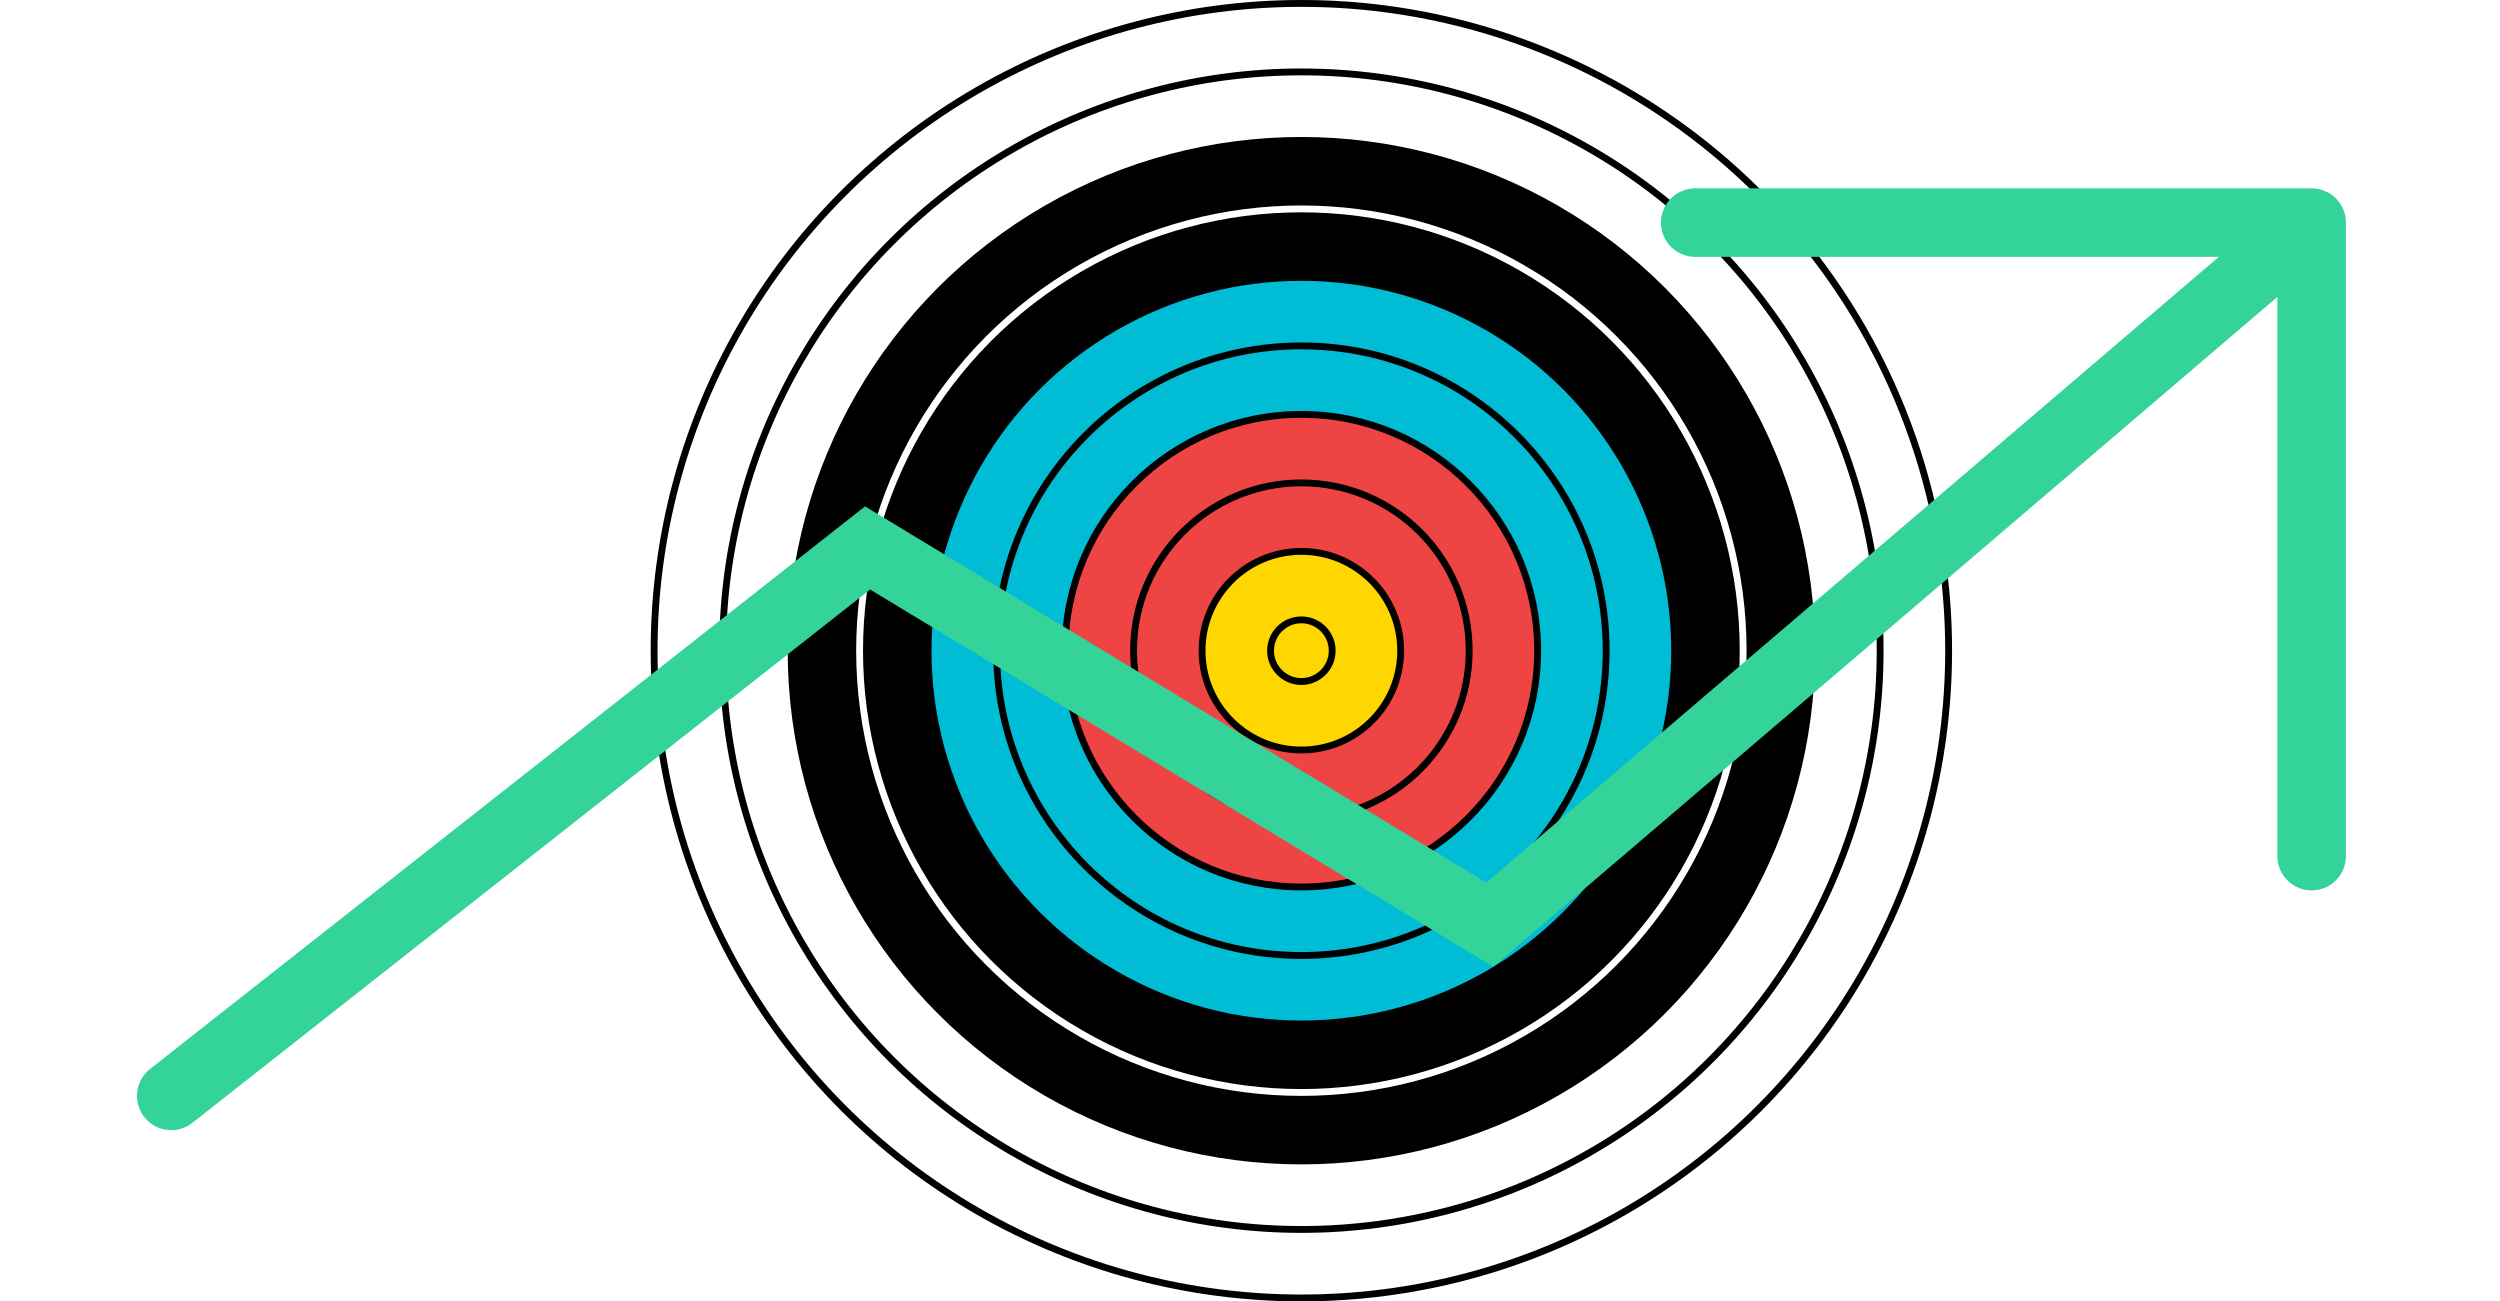<svg width="73" height="38" viewBox="0 0 73 38" fill="none" xmlns="http://www.w3.org/2000/svg">
<circle cx="38" cy="19" r="18.9" fill="white" stroke="black" stroke-width="0.2"/>
<circle cx="38" cy="19" r="16.9" fill="white" stroke="black" stroke-width="0.2"/>
<circle cx="38" cy="19" r="15" fill="black"/>
<circle cx="38" cy="19" r="12.9" fill="black" stroke="white" stroke-width="0.2"/>
<circle cx="38" cy="19" r="10.9" fill="#00BCD4" stroke="black" stroke-width="0.2"/>
<circle cx="38" cy="19" r="8.9" fill="#00BCD4" stroke="black" stroke-width="0.2"/>
<circle cx="38" cy="19" r="6.9" fill="#EF4444" stroke="black" stroke-width="0.2"/>
<circle cx="38" cy="19" r="4.9" fill="#EF4444" stroke="black" stroke-width="0.2"/>
<circle cx="38" cy="19" r="2.9" fill="#FFD700" stroke="black" stroke-width="0.2"/>
<circle cx="38" cy="19" r="0.9" fill="#FFD700" stroke="black" stroke-width="0.2"/>
<g filter="url(#filter0_d_161_273)">
<path d="M49.5 2.5H67.5M67.5 2.5V21M67.5 2.5L43.5 23L25.333 12L5 28" stroke="#34D399" stroke-width="2" stroke-linecap="round"/>
</g>
<defs>
<filter id="filter0_d_161_273" x="0" y="1.5" width="72.5" height="35.5" filterUnits="userSpaceOnUse" color-interpolation-filters="sRGB">
<feFlood flood-opacity="0" result="BackgroundImageFix"/>
<feColorMatrix in="SourceAlpha" type="matrix" values="0 0 0 0 0 0 0 0 0 0 0 0 0 0 0 0 0 0 127 0" result="hardAlpha"/>
<feOffset dy="4"/>
<feGaussianBlur stdDeviation="2"/>
<feComposite in2="hardAlpha" operator="out"/>
<feColorMatrix type="matrix" values="0 0 0 0 0 0 0 0 0 0 0 0 0 0 0 0 0 0 0.25 0"/>
<feBlend mode="normal" in2="BackgroundImageFix" result="effect1_dropShadow_161_273"/>
<feBlend mode="normal" in="SourceGraphic" in2="effect1_dropShadow_161_273" result="shape"/>
</filter>
</defs>
</svg>
